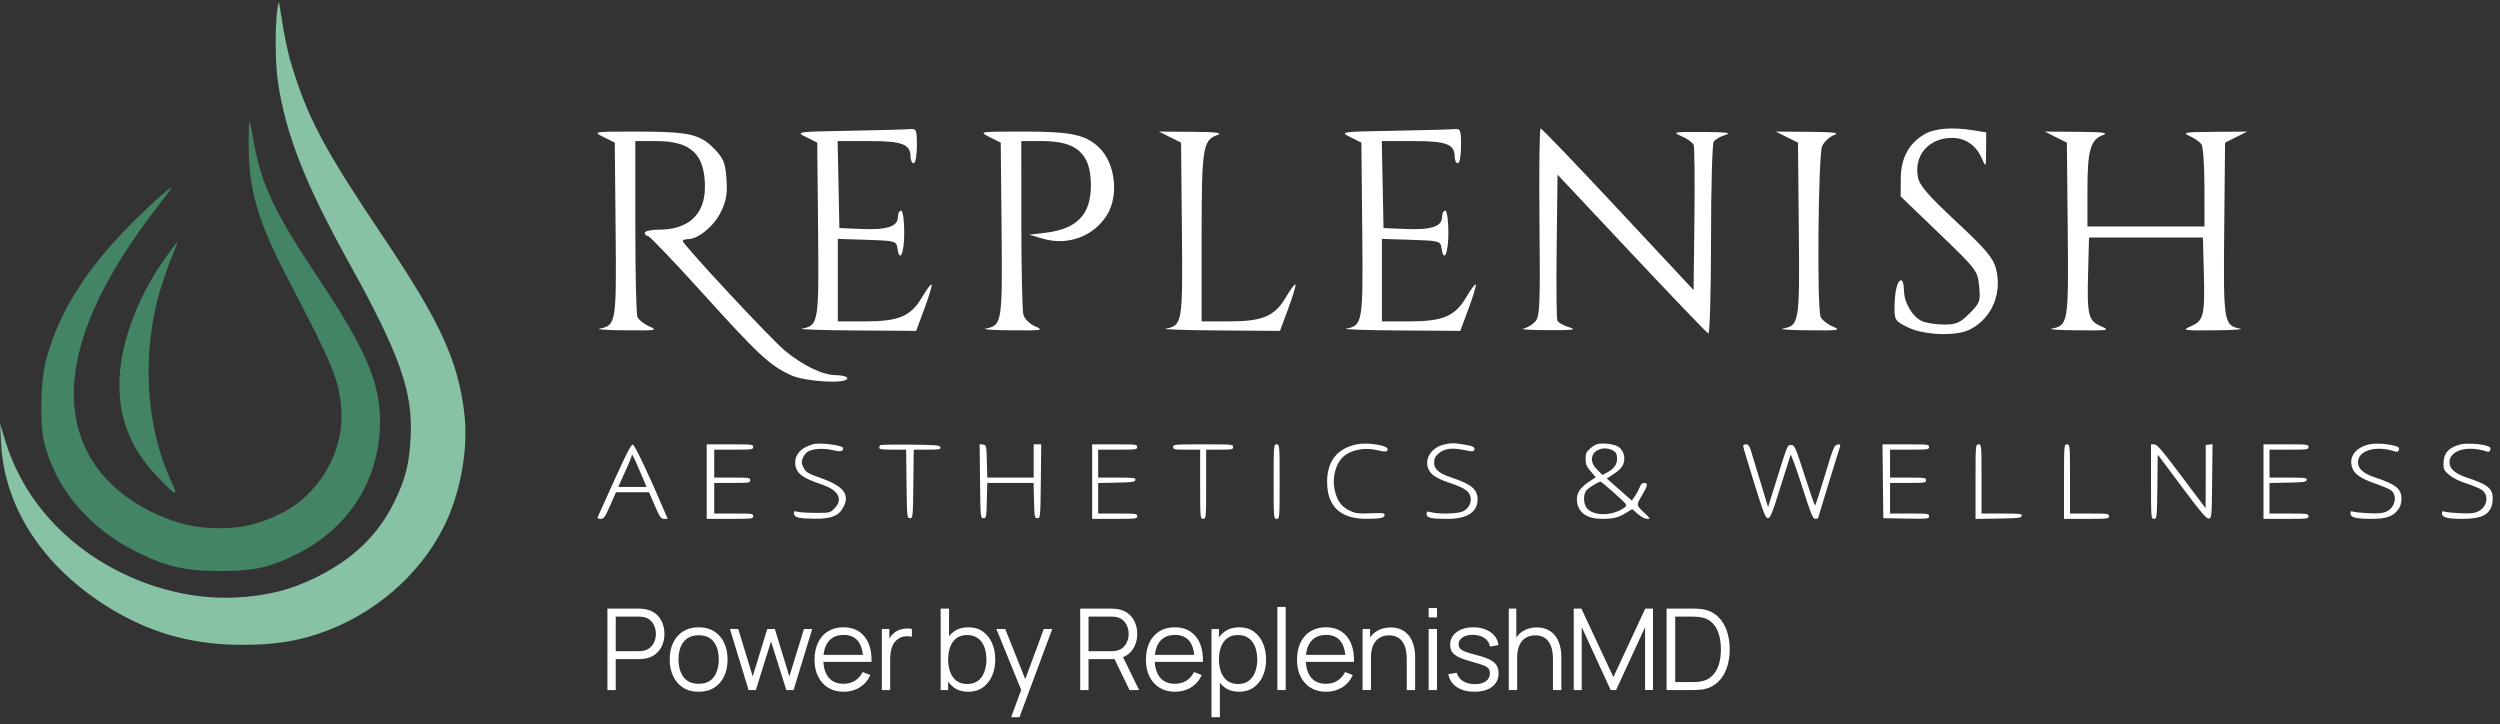 <svg width="221" height="64" viewBox="0 0 221 64" fill="none" xmlns="http://www.w3.org/2000/svg">
<rect x="0" y="0" width="221" height="64" fill="#333333" stroke="none"/>
<path fillRule="evenodd" clipRule="evenodd" d="M24.498 0.991C24.303 2.536 24.338 5.709 24.567 7.231C25.266 11.881 26.962 16.209 30.796 23.128C35.352 31.349 36.501 34.583 36.302 38.627C36.184 41.008 35.845 42.362 34.864 44.358C33.428 47.281 31.253 49.394 28.017 51.005C25.712 52.153 23.617 52.68 20.805 52.819C15.012 53.105 8.753 50.539 4.694 46.214C2.657 44.044 1.239 41.574 0.39 38.718L0.005 37.427L0.097 39.207C0.403 45.136 4.14 50.579 10.348 54.138C13.755 56.09 17.283 57.003 21.423 57.003C24.149 57.003 26.131 56.71 28.225 55.998C33.013 54.368 37.068 50.894 39.234 46.567C40.705 43.63 41.42 39.681 41.048 36.562C40.485 31.846 38.935 28.479 33.813 20.848C28.928 13.57 27.424 10.821 26.071 6.692C25.456 4.817 25.203 3.651 24.671 0.242C24.647 0.087 24.569 0.424 24.498 0.991Z" fill="#87C2A5"/>
<path fillRule="evenodd" clipRule="evenodd" d="M21.979 12.8C21.979 16.768 22.791 19.556 25.404 24.56C29.452 32.314 29.985 33.614 30.168 36.175C30.437 39.942 28.218 43.737 24.76 45.426C22.887 46.34 21.448 46.684 19.45 46.696C17.368 46.707 15.645 46.315 13.663 45.379C8.481 42.931 5.992 38.616 6.625 33.177C7.118 28.939 9.455 24.109 13.694 18.566C14.363 17.69 15.005 16.848 15.12 16.696C15.614 16.041 13.505 17.875 11.77 19.609C7.626 23.752 5.246 27.516 4.081 31.772C3.601 33.525 3.5 37.377 3.891 39.033C4.865 43.155 7.868 46.717 12.145 48.824C14.726 50.095 16.34 50.465 19.357 50.477C22.418 50.489 23.803 50.191 26.194 49.003C30.877 46.677 33.594 42.359 33.594 37.245C33.594 33.806 32.318 30.847 28.125 24.56C24.258 18.762 23.072 16.252 22.425 12.495C22.264 11.558 22.098 10.756 22.056 10.713C22.014 10.67 21.979 11.609 21.979 12.8Z" fill="#428464"/>
<path fillRule="evenodd" clipRule="evenodd" d="M14.556 22.888C12.253 26.14 10.769 30.003 10.581 33.238C10.382 36.657 11.396 39.443 13.76 41.974C15.525 43.865 15.839 44.011 15.188 42.64C12.81 37.639 12.472 30.943 14.305 25.183C14.616 24.204 15.066 22.96 15.306 22.419C15.545 21.879 15.705 21.436 15.662 21.436C15.619 21.436 15.122 22.09 14.556 22.888Z" fill="#428464"/>
<path d="M71.278 12.127C70.319 11.649 70.351 11.644 75.053 11.561C77.661 11.515 80.078 11.448 80.424 11.414C81.008 11.356 81.054 11.462 81.054 12.889C81.054 13.736 80.928 14.428 80.774 14.428C80.62 14.428 80.495 14.185 80.495 13.888C80.495 12.744 79.786 12.47 76.831 12.47H74.046L74.124 16.315L74.202 20.161L76.225 20.243C78.443 20.333 79.376 20.016 79.376 19.172C79.376 18.87 79.502 18.623 79.656 18.623C79.815 18.623 79.935 19.462 79.935 20.58C79.935 22.412 79.524 23.308 79.326 21.909C79.241 21.315 79.091 21.275 76.649 21.199L74.062 21.119V24.765V28.411H76.467C79.461 28.411 80.523 27.96 81.517 26.265C81.915 25.585 82.292 25.081 82.355 25.144C82.417 25.207 82.136 26.156 81.729 27.254L80.989 29.25L75.638 29.212C72.695 29.191 70.557 29.121 70.887 29.056C72.364 28.768 72.399 28.551 72.319 20.273L72.244 12.61L71.278 12.127Z" fill="white"/>
<path d="M119.38 12.127C118.422 11.649 118.454 11.644 123.156 11.561C125.764 11.515 128.181 11.448 128.527 11.414C129.111 11.356 129.156 11.462 129.156 12.889C129.156 13.736 129.031 14.428 128.877 14.428C128.723 14.428 128.597 14.185 128.597 13.888C128.597 12.744 127.889 12.47 124.933 12.47H122.149L122.227 16.315L122.305 20.161L124.328 20.243C126.545 20.333 127.478 20.016 127.478 19.172C127.478 18.87 127.604 18.623 127.758 18.623C127.918 18.623 128.038 19.462 128.038 20.58C128.038 22.412 127.627 23.308 127.428 21.909C127.344 21.315 127.193 21.275 124.752 21.199L122.165 21.119V24.765V28.411H124.57C127.564 28.411 128.626 27.96 129.619 26.265C130.017 25.585 130.394 25.081 130.457 25.144C130.52 25.207 130.238 26.156 129.831 27.254L129.091 29.25L123.74 29.212C120.797 29.191 118.659 29.121 118.989 29.056C120.467 28.768 120.502 28.551 120.421 20.273L120.347 12.61L119.38 12.127Z" fill="white"/>
<path d="M135.711 28.43C136.122 27.977 136.163 27.011 136.09 19.636C136.045 15.079 136.09 11.351 136.191 11.351C136.291 11.351 139.374 14.567 143.042 18.497L149.712 25.641L149.787 19.412C149.829 15.985 149.799 13.017 149.722 12.814C149.644 12.612 149.17 12.268 148.667 12.05C147.801 11.674 147.899 11.654 150.551 11.666C152.594 11.675 153.128 11.745 152.532 11.923C152.084 12.057 151.614 12.329 151.488 12.528C151.362 12.727 151.257 16.644 151.254 21.233C151.252 25.822 151.146 29.534 151.019 29.483C150.891 29.432 147.839 26.251 144.237 22.415L137.686 15.439L137.611 21.709C137.569 25.157 137.595 28.134 137.667 28.323C137.74 28.513 138.215 28.787 138.722 28.934C139.451 29.144 139.06 29.197 136.847 29.187C135.309 29.18 134.321 29.121 134.651 29.056C134.981 28.992 135.458 28.71 135.711 28.43Z" fill="white"/>
<path d="M168.025 15.826C168.033 14.016 168.696 12.738 170.055 11.909C170.992 11.338 172.561 11.205 174.532 11.531L175.581 11.704L175.57 13.276C175.559 14.845 175.559 14.846 175.179 13.974C174.686 12.842 173.732 12.19 172.568 12.19C170.516 12.19 169.18 13.716 169.542 15.645C169.682 16.391 170.399 17.226 172.924 19.584C175.517 22.004 176.187 22.792 176.433 23.707C177.024 25.901 176.092 28.123 174.163 29.12C172.967 29.739 170.129 29.648 168.678 28.945C167.54 28.395 167.471 28.294 167.475 27.198C167.479 25.794 167.727 24.775 168.063 24.775C168.198 24.775 168.31 25.165 168.31 25.641C168.31 26.734 169.042 27.993 169.907 28.387C170.273 28.554 171.146 28.691 171.847 28.691C172.931 28.691 173.266 28.544 174.106 27.705C175.028 26.782 175.083 26.628 174.956 25.312C174.824 23.932 174.756 23.842 171.419 20.634L168.018 17.364L168.025 15.826Z" fill="white"/>
<path d="M54.346 12.61L53.367 12.121C52.388 11.632 52.389 11.632 56.303 11.633C60.907 11.634 61.878 11.851 63.15 13.163C63.965 14.005 64.115 14.375 64.219 15.807C64.313 17.121 64.21 17.74 63.727 18.736C63.124 19.983 61.722 21.14 60.815 21.14C60.564 21.14 60.358 21.215 60.358 21.306C60.358 21.612 68.193 30.025 69.388 31.003C71.029 32.345 72.745 33.165 73.911 33.165C74.456 33.165 74.901 33.291 74.901 33.445C74.901 33.956 71.221 33.756 69.942 33.175C68.067 32.324 67.061 31.392 62.155 25.964C59.618 23.157 57.421 20.86 57.273 20.86C57.124 20.86 57.002 20.734 57.002 20.58C57.002 20.427 57.581 20.301 58.289 20.301C60.857 20.301 62.316 18.94 62.316 16.543C62.316 13.627 61.089 12.47 57.995 12.47H56.163V19.998C56.163 24.139 56.245 27.739 56.345 28C56.445 28.26 56.917 28.643 57.394 28.851C58.189 29.197 58.019 29.226 55.325 29.201C53.709 29.186 52.658 29.121 52.988 29.056C54.465 28.768 54.501 28.551 54.42 20.273L54.346 12.61Z" fill="white"/>
<path d="M88.465 12.61L87.486 12.121C86.508 11.632 86.512 11.632 90.501 11.632C94.63 11.631 95.886 11.887 97.083 12.97C98.576 14.321 98.951 17.234 97.859 19C96.692 20.889 94.406 21.743 92.215 21.107L90.982 20.75L92.38 20.583C95.212 20.244 96.435 18.978 96.435 16.385C96.435 13.587 95.202 12.47 92.115 12.47H90.283L90.287 19.811C90.289 23.849 90.37 27.45 90.467 27.812C90.567 28.186 91.02 28.636 91.512 28.85C92.309 29.197 92.14 29.226 89.444 29.201C87.829 29.186 86.777 29.121 87.107 29.056C88.585 28.768 88.62 28.551 88.539 20.273L88.465 12.61Z" fill="white"/>
<path d="M104.406 12.61L103.427 12.121L102.448 11.632L105.385 11.654C107.594 11.67 108.141 11.742 107.592 11.943C106.326 12.408 106.224 13.081 106.224 21.013V28.411H108.629C111.623 28.411 112.685 27.96 113.679 26.265C114.076 25.585 114.453 25.081 114.516 25.144C114.579 25.207 114.297 26.156 113.891 27.254L113.151 29.25L107.799 29.212C104.856 29.191 102.718 29.121 103.048 29.056C104.526 28.768 104.561 28.551 104.48 20.273L104.406 12.61Z" fill="white"/>
<path d="M158.941 12.61L157.962 12.121L156.983 11.632L159.92 11.654C162.128 11.67 162.675 11.742 162.127 11.943C161.727 12.09 161.255 12.526 161.079 12.912C160.733 13.671 160.609 27.137 160.94 28C161.04 28.26 161.512 28.643 161.989 28.851C162.785 29.197 162.614 29.226 159.92 29.201C158.305 29.186 157.253 29.121 157.583 29.056C159.06 28.768 159.096 28.551 159.015 20.273L158.941 12.61Z" fill="white"/>
<path d="M182.712 12.61L181.734 12.121L180.755 11.632L183.691 11.654C185.9 11.67 186.447 11.742 185.899 11.943C184.795 12.348 184.53 13.291 184.53 16.818V20.021H189.704H194.878L194.874 16.595C194.871 14.711 194.757 12.991 194.619 12.774C194.482 12.557 194.011 12.221 193.575 12.028C192.871 11.716 193.115 11.674 195.717 11.654L198.653 11.632L197.675 12.121L196.696 12.61L196.621 20.273C196.541 28.551 196.576 28.768 198.053 29.056C198.383 29.121 197.332 29.186 195.717 29.201C192.971 29.226 192.839 29.203 193.68 28.837C194.812 28.345 194.92 27.892 194.819 24.076L194.738 21H189.704H184.67L184.589 24.076C184.488 27.892 184.596 28.345 185.729 28.837C186.569 29.203 186.437 29.226 183.691 29.201C182.076 29.186 181.025 29.121 181.355 29.056C182.832 28.768 182.867 28.551 182.787 20.273L182.712 12.61Z" fill="white"/>
<path fillRule="evenodd" clipRule="evenodd" d="M71.867 39.27C70.841 39.563 70.296 40.123 70.297 40.886C70.298 41.776 70.847 42.231 72.642 42.827C74.129 43.321 74.563 44.151 73.755 44.954C73.37 45.336 73.361 45.338 72.131 45.338C71.45 45.338 70.725 45.296 70.519 45.245C70.182 45.162 70.148 45.179 70.187 45.417C70.242 45.755 70.597 45.841 72.011 45.855C73.477 45.871 74.132 45.613 74.543 44.86C75.161 43.727 74.59 42.979 72.55 42.255C71.425 41.856 71.265 41.762 71.048 41.368C70.843 40.996 70.83 40.863 70.961 40.511C71.046 40.282 71.248 40.017 71.411 39.923C71.872 39.655 72.801 39.6 73.61 39.792C74.308 39.958 74.529 39.916 74.537 39.614C74.544 39.363 72.475 39.097 71.867 39.27ZM120.014 39.266C118.245 39.601 117.323 40.732 117.316 42.573C117.308 44.739 118.477 45.861 120.743 45.863C122.02 45.864 122.4 45.786 122.4 45.525C122.4 45.35 122.255 45.333 121.165 45.375C120.106 45.416 119.851 45.388 119.387 45.178C118.701 44.867 118.342 44.461 118.091 43.712C117.728 42.627 117.912 41.376 118.551 40.579C119.152 39.83 120.49 39.5 121.735 39.793C122.5 39.974 122.666 39.956 122.666 39.693C122.666 39.377 120.915 39.094 120.014 39.266ZM127.72 39.279C126.249 39.587 125.654 41.09 126.653 41.975C126.864 42.163 127.47 42.46 128 42.637C129.363 43.09 129.784 43.342 129.956 43.803C130.152 44.331 129.865 44.959 129.312 45.212C128.858 45.42 127.238 45.464 126.543 45.287C126.146 45.186 126.113 45.199 126.113 45.449C126.113 45.783 126.492 45.867 127.991 45.867C129.683 45.867 130.619 45.26 130.619 44.161C130.619 43.257 130.078 42.8 128.304 42.212C127.202 41.846 126.776 41.481 126.776 40.907C126.776 40.548 126.864 40.359 127.153 40.102C127.662 39.651 128.339 39.553 129.396 39.777C130.133 39.934 130.253 39.935 130.317 39.787C130.428 39.53 130.234 39.428 129.37 39.289C128.49 39.147 128.358 39.146 127.72 39.279ZM141.261 39.239C141.098 39.27 140.784 39.455 140.565 39.649C140.231 39.945 140.166 40.096 140.166 40.573C140.166 41.04 140.248 41.238 140.616 41.666L141.066 42.189L140.406 42.626C139.638 43.135 139.311 43.706 139.411 44.367C139.562 45.367 140.307 45.866 141.649 45.867C142.639 45.867 143.05 45.761 143.784 45.312L144.287 45.005L144.784 45.436C145.078 45.691 145.412 45.867 145.601 45.867C145.913 45.867 145.91 45.857 145.456 45.426C144.612 44.626 144.625 44.69 145.138 43.817C145.667 42.916 145.709 42.691 145.347 42.691C145.177 42.691 145.044 42.818 144.949 43.073C144.87 43.283 144.682 43.636 144.531 43.856L144.256 44.256L143.148 43.278L142.041 42.3L142.529 41.983C143.246 41.517 143.483 41.24 143.57 40.766C143.664 40.248 143.43 39.707 143.004 39.459C142.665 39.262 141.748 39.146 141.261 39.239ZM209.259 39.331C208.175 39.643 207.645 40.417 207.916 41.289C208.107 41.901 208.647 42.286 209.957 42.742C210.601 42.966 211.236 43.237 211.369 43.344C211.961 43.819 211.73 44.869 210.957 45.224C210.626 45.375 210.276 45.408 209.388 45.37C208.76 45.343 208.142 45.279 208.014 45.228C207.833 45.157 207.782 45.191 207.782 45.387C207.782 45.742 208.258 45.867 209.613 45.867C210.955 45.867 211.524 45.672 211.989 45.056C212.195 44.781 212.29 44.482 212.29 44.101C212.29 43.21 211.809 42.821 209.944 42.202C208.933 41.866 208.445 41.432 208.445 40.867C208.445 39.795 210.061 39.342 211.786 39.929C211.919 39.974 212.014 39.915 212.06 39.759C212.118 39.563 212.042 39.497 211.647 39.399C210.784 39.184 209.86 39.157 209.259 39.331ZM217.476 39.291C216.443 39.569 216.002 40.079 216.002 40.997C216.002 41.486 216.061 41.601 216.511 41.981C216.836 42.255 217.386 42.529 218.034 42.739C218.592 42.919 219.196 43.17 219.376 43.296C220.073 43.782 219.884 44.838 219.031 45.229C218.715 45.374 218.351 45.407 217.476 45.37C216.847 45.343 216.229 45.279 216.101 45.228C215.92 45.157 215.869 45.191 215.869 45.387C215.869 45.74 216.345 45.867 217.672 45.867C219.52 45.867 220.254 45.423 220.348 44.248C220.431 43.228 220.013 42.86 218.031 42.202C217.02 41.866 216.532 41.432 216.532 40.867C216.532 39.795 218.148 39.342 219.873 39.929C220.005 39.974 220.101 39.916 220.146 39.763C220.199 39.584 220.125 39.501 219.831 39.41C219.225 39.222 217.968 39.159 217.476 39.291ZM54.322 42.42C53.539 44.154 52.869 45.639 52.833 45.72C52.791 45.814 52.886 45.867 53.093 45.867C53.383 45.867 53.476 45.738 53.936 44.691L54.453 43.514H55.914H57.374L57.881 44.691C58.328 45.73 58.424 45.867 58.705 45.867H59.023L58.762 45.25C57.434 42.117 56.116 39.333 55.945 39.303C55.797 39.277 55.378 40.08 54.322 42.42ZM62.474 42.573V45.867H64.529C66.496 45.867 66.584 45.857 66.584 45.632C66.584 45.409 66.496 45.397 64.861 45.397H63.137V44.044V42.691H64.728C66.231 42.691 66.319 42.678 66.319 42.456C66.319 42.233 66.231 42.22 64.728 42.22H63.137V40.985V39.75H64.861C66.496 39.75 66.584 39.738 66.584 39.514C66.584 39.289 66.496 39.279 64.529 39.279H62.474V42.573ZM77.812 39.355C77.762 39.4 77.721 39.507 77.721 39.593C77.721 39.712 78.008 39.75 78.912 39.75H80.103L80.138 42.779C80.173 45.719 80.181 45.808 80.439 45.808C80.696 45.808 80.705 45.719 80.739 42.779L80.775 39.75H81.975C83.048 39.75 83.171 39.728 83.132 39.544C83.091 39.358 82.842 39.335 80.495 39.306C79.07 39.289 77.862 39.311 77.812 39.355ZM86.635 42.535C86.669 45.72 86.677 45.808 86.935 45.808C87.185 45.808 87.203 45.719 87.237 44.25L87.274 42.691H89.322H91.369L91.406 44.25C91.441 45.719 91.458 45.808 91.708 45.808C91.966 45.808 91.974 45.72 92.009 42.544L92.044 39.279H91.71H91.377V40.75V42.22H89.326H87.275L87.238 40.779C87.202 39.383 87.191 39.337 86.9 39.3L86.6 39.262L86.635 42.535ZM96.547 42.573V45.867H98.536C100.436 45.867 100.525 45.857 100.525 45.632C100.525 45.409 100.436 45.397 98.801 45.397H97.078V44.047V42.698L98.7 42.665C100.123 42.636 100.328 42.607 100.367 42.426C100.408 42.239 100.261 42.22 98.745 42.22H97.078V40.985V39.75H98.801C100.436 39.75 100.525 39.738 100.525 39.514C100.525 39.29 100.436 39.279 98.536 39.279H96.547V42.573ZM103.707 39.514C103.707 39.732 103.795 39.75 104.9 39.75H106.093V42.809C106.093 45.789 106.1 45.867 106.358 45.867C106.617 45.867 106.623 45.789 106.623 42.809V39.75H107.817C108.921 39.75 109.01 39.732 109.01 39.514C109.01 39.287 108.921 39.279 106.358 39.279C103.795 39.279 103.707 39.287 103.707 39.514ZM112.59 42.573C112.59 45.789 112.596 45.867 112.855 45.867C113.113 45.867 113.12 45.789 113.12 42.573C113.12 39.358 113.113 39.279 112.855 39.279C112.596 39.279 112.59 39.358 112.59 42.573ZM154.092 39.426C154.094 39.507 154.533 40.976 155.067 42.691C155.896 45.356 156.073 45.808 156.285 45.808C156.497 45.808 156.659 45.406 157.375 43.103C157.838 41.614 158.249 40.317 158.288 40.22C158.328 40.123 158.779 41.354 159.29 42.956C160.08 45.432 160.256 45.867 160.467 45.867C160.604 45.867 160.716 45.84 160.716 45.807C160.716 45.758 162.412 40.232 162.659 39.475C162.715 39.305 162.667 39.268 162.429 39.299C162.154 39.335 162.056 39.576 161.322 42.014C160.879 43.486 160.487 44.69 160.451 44.69C160.414 44.689 159.997 43.485 159.523 42.014C158.706 39.479 158.644 39.338 158.342 39.338C157.994 39.338 158.069 39.15 156.805 43.203L156.297 44.832L155.608 42.556C155.229 41.304 154.849 40.054 154.763 39.779C154.647 39.408 154.54 39.279 154.347 39.279C154.204 39.279 154.089 39.345 154.092 39.426ZM166.448 42.544L166.483 45.808L168.505 45.841C170.459 45.872 170.527 45.865 170.527 45.635C170.527 45.408 170.446 45.397 168.803 45.397H167.08V44.044V42.691H168.671C170.173 42.691 170.262 42.678 170.262 42.456C170.262 42.233 170.173 42.22 168.671 42.22H167.08V40.985V39.75H168.803C170.438 39.75 170.527 39.738 170.527 39.514C170.527 39.289 170.438 39.279 168.47 39.279H166.413L166.448 42.544ZM174.637 42.576V45.873L176.657 45.841C178.459 45.812 178.682 45.786 178.722 45.602C178.762 45.415 178.609 45.397 176.967 45.397H175.167V42.338C175.167 39.358 175.16 39.279 174.902 39.279C174.643 39.279 174.637 39.358 174.637 42.576ZM182.459 42.573V45.867H184.448C186.348 45.867 186.437 45.857 186.437 45.632C186.437 45.409 186.348 45.397 184.713 45.397H182.989V42.338C182.989 39.358 182.983 39.279 182.724 39.279C182.465 39.279 182.459 39.358 182.459 42.573ZM190.149 42.573C190.149 45.779 190.156 45.867 190.412 45.867C190.665 45.867 190.676 45.77 190.71 43.026L190.745 40.185L192.867 43.027C194.563 45.299 195.041 45.862 195.253 45.838C195.51 45.809 195.519 45.708 195.553 42.535L195.589 39.262L195.288 39.3L194.988 39.338L194.988 42.132C194.988 43.669 194.983 44.926 194.975 44.926C194.968 44.926 194.013 43.657 192.854 42.105C191.149 39.825 190.688 39.284 190.447 39.282L190.149 39.279V42.573ZM200.092 42.573V45.867H202.081C203.981 45.867 204.07 45.857 204.07 45.632C204.07 45.409 203.981 45.397 202.346 45.397H200.623V44.047V42.698L202.245 42.665C203.668 42.636 203.873 42.607 203.912 42.426C203.952 42.239 203.806 42.22 202.289 42.22H200.623V40.985V39.75H202.346C203.981 39.75 204.07 39.738 204.07 39.514C204.07 39.29 203.981 39.279 202.081 39.279H200.092V42.573ZM142.462 39.767C142.862 39.954 142.946 40.095 142.948 40.587C142.951 41.066 142.645 41.471 142.05 41.779L141.651 41.984L141.242 41.571C140.755 41.079 140.627 40.701 140.793 40.255C140.996 39.713 141.826 39.471 142.462 39.767ZM56.821 42.25L57.159 43.044H55.908H54.656L54.904 42.485C55.041 42.178 55.309 41.586 55.499 41.171C55.69 40.755 55.849 40.331 55.855 40.23C55.863 40.053 56.061 40.467 56.821 42.25ZM142.726 43.609C143.821 44.585 143.875 44.657 143.652 44.831C142.678 45.589 140.995 45.667 140.332 44.985C139.957 44.599 139.923 43.702 140.268 43.319C140.475 43.091 141.323 42.575 141.495 42.574C141.533 42.573 142.087 43.039 142.726 43.609Z" fill="white"/>
<path d="M53.696 61.002V53.801H56.476C56.546 53.801 56.625 53.805 56.711 53.812C56.801 53.815 56.891 53.825 56.981 53.842C57.358 53.898 57.676 54.03 57.936 54.236C58.2 54.44 58.398 54.697 58.531 55.007C58.668 55.316 58.736 55.66 58.736 56.036C58.736 56.41 58.668 56.752 58.531 57.062C58.395 57.371 58.195 57.63 57.931 57.837C57.671 58.04 57.355 58.17 56.981 58.227C56.891 58.24 56.801 58.25 56.711 58.257C56.625 58.263 56.546 58.267 56.476 58.267H54.431V61.002H53.696ZM54.431 57.566H56.456C56.516 57.566 56.586 57.563 56.666 57.556C56.746 57.55 56.825 57.538 56.901 57.522C57.148 57.468 57.35 57.367 57.506 57.217C57.666 57.066 57.785 56.888 57.861 56.681C57.941 56.475 57.981 56.26 57.981 56.036C57.981 55.813 57.941 55.598 57.861 55.392C57.785 55.181 57.666 55.002 57.506 54.852C57.35 54.702 57.148 54.6 56.901 54.547C56.825 54.53 56.746 54.52 56.666 54.517C56.586 54.51 56.516 54.507 56.456 54.507H54.431V57.566ZM61.757 61.151C61.221 61.151 60.762 61.03 60.382 60.786C60.002 60.543 59.711 60.206 59.507 59.776C59.304 59.346 59.202 58.853 59.202 58.297C59.202 57.73 59.306 57.233 59.512 56.806C59.719 56.38 60.012 56.048 60.392 55.812C60.776 55.572 61.23 55.452 61.757 55.452C62.297 55.452 62.757 55.573 63.137 55.816C63.52 56.056 63.812 56.392 64.012 56.822C64.216 57.248 64.317 57.74 64.317 58.297C64.317 58.863 64.216 59.361 64.012 59.791C63.809 60.218 63.516 60.551 63.132 60.791C62.749 61.032 62.291 61.151 61.757 61.151ZM61.757 60.447C62.357 60.447 62.804 60.248 63.097 59.852C63.391 59.452 63.537 58.933 63.537 58.297C63.537 57.643 63.389 57.123 63.092 56.736C62.799 56.35 62.354 56.157 61.757 56.157C61.354 56.157 61.02 56.248 60.757 56.431C60.497 56.611 60.302 56.863 60.172 57.187C60.045 57.507 59.982 57.877 59.982 58.297C59.982 58.947 60.132 59.468 60.432 59.861C60.732 60.252 61.174 60.447 61.757 60.447ZM66.175 61.002L64.525 55.596L65.26 55.602L66.54 59.797L67.825 55.602H68.495L69.78 59.797L71.07 55.602H71.8L70.15 61.002H69.51L68.16 56.702L66.815 61.002H66.175ZM74.59 61.151C74.064 61.151 73.607 61.035 73.22 60.801C72.837 60.568 72.539 60.24 72.325 59.816C72.112 59.393 72.005 58.897 72.005 58.327C72.005 57.736 72.11 57.227 72.32 56.797C72.53 56.367 72.825 56.035 73.205 55.801C73.589 55.568 74.04 55.452 74.56 55.452C75.094 55.452 75.549 55.575 75.925 55.822C76.302 56.065 76.587 56.415 76.78 56.871C76.974 57.328 77.062 57.873 77.045 58.507H76.295V58.246C76.282 57.547 76.13 57.018 75.84 56.661C75.554 56.305 75.134 56.127 74.58 56.127C74 56.127 73.555 56.315 73.245 56.691C72.939 57.068 72.785 57.605 72.785 58.301C72.785 58.981 72.939 59.51 73.245 59.886C73.555 60.26 73.994 60.447 74.56 60.447C74.947 60.447 75.284 60.358 75.57 60.181C75.86 60.002 76.089 59.743 76.255 59.407L76.94 59.672C76.727 60.142 76.412 60.507 75.995 60.767C75.582 61.023 75.114 61.151 74.59 61.151ZM72.525 58.507V57.892H76.65V58.507H72.525ZM77.955 61.002V55.602H78.615V56.901L78.485 56.731C78.545 56.572 78.623 56.425 78.72 56.291C78.817 56.155 78.922 56.043 79.035 55.956C79.175 55.833 79.338 55.74 79.525 55.676C79.712 55.61 79.9 55.572 80.09 55.562C80.28 55.548 80.453 55.562 80.61 55.602V56.291C80.413 56.242 80.198 56.23 79.965 56.257C79.732 56.283 79.517 56.377 79.32 56.536C79.14 56.676 79.005 56.845 78.915 57.041C78.825 57.235 78.765 57.441 78.735 57.661C78.705 57.878 78.69 58.093 78.69 58.306V61.002H77.955ZM85.585 61.151C85.089 61.151 84.669 61.026 84.325 60.776C83.982 60.523 83.722 60.181 83.545 59.752C83.369 59.318 83.28 58.833 83.28 58.297C83.28 57.75 83.369 57.263 83.545 56.837C83.725 56.407 83.989 56.068 84.335 55.822C84.682 55.575 85.109 55.452 85.615 55.452C86.109 55.452 86.532 55.577 86.885 55.827C87.239 56.077 87.509 56.416 87.695 56.846C87.885 57.276 87.98 57.76 87.98 58.297C87.98 58.837 87.885 59.322 87.695 59.752C87.505 60.181 87.232 60.523 86.875 60.776C86.519 61.026 86.089 61.151 85.585 61.151ZM83.155 61.002V53.801H83.895V56.937H83.815V61.002H83.155ZM85.51 60.467C85.887 60.467 86.2 60.371 86.45 60.181C86.7 59.992 86.887 59.733 87.01 59.407C87.137 59.077 87.2 58.706 87.2 58.297C87.2 57.89 87.139 57.523 87.015 57.197C86.892 56.87 86.704 56.611 86.45 56.422C86.2 56.231 85.882 56.136 85.495 56.136C85.119 56.136 84.805 56.228 84.555 56.411C84.309 56.595 84.124 56.85 84 57.176C83.877 57.5 83.815 57.873 83.815 58.297C83.815 58.713 83.877 59.087 84 59.416C84.124 59.743 84.31 60 84.56 60.187C84.81 60.373 85.127 60.467 85.51 60.467ZM89.385 63.401L90.43 60.566L90.445 61.407L88.08 55.602H88.86L90.8 60.456H90.48L92.27 55.602H93.02L90.12 63.401H89.385ZM95.49 61.002V53.801H98.27C98.34 53.801 98.418 53.805 98.505 53.812C98.595 53.815 98.685 53.825 98.775 53.842C99.152 53.898 99.47 54.03 99.73 54.236C99.993 54.44 100.192 54.697 100.325 55.007C100.462 55.316 100.53 55.66 100.53 56.036C100.53 56.58 100.387 57.051 100.1 57.452C99.813 57.852 99.403 58.103 98.87 58.206L98.615 58.267H96.225V61.002H95.49ZM99.85 61.002L98.43 58.072L99.135 57.801L100.695 61.002H99.85ZM96.225 57.566H98.25C98.31 57.566 98.38 57.563 98.46 57.556C98.54 57.55 98.618 57.538 98.695 57.522C98.942 57.468 99.143 57.367 99.3 57.217C99.46 57.066 99.578 56.888 99.655 56.681C99.735 56.475 99.775 56.26 99.775 56.036C99.775 55.813 99.735 55.598 99.655 55.392C99.578 55.181 99.46 55.002 99.3 54.852C99.143 54.702 98.942 54.6 98.695 54.547C98.618 54.53 98.54 54.52 98.46 54.517C98.38 54.51 98.31 54.507 98.25 54.507H96.225V57.566ZM103.884 61.151C103.357 61.151 102.9 61.035 102.514 60.801C102.13 60.568 101.832 60.24 101.619 59.816C101.405 59.393 101.299 58.897 101.299 58.327C101.299 57.736 101.404 57.227 101.614 56.797C101.824 56.367 102.119 56.035 102.499 55.801C102.882 55.568 103.334 55.452 103.854 55.452C104.387 55.452 104.842 55.575 105.219 55.822C105.595 56.065 105.88 56.415 106.074 56.871C106.267 57.328 106.355 57.873 106.339 58.507H105.589V58.246C105.575 57.547 105.424 57.018 105.134 56.661C104.847 56.305 104.427 56.127 103.874 56.127C103.294 56.127 102.849 56.315 102.539 56.691C102.232 57.068 102.079 57.605 102.079 58.301C102.079 58.981 102.232 59.51 102.539 59.886C102.849 60.26 103.287 60.447 103.854 60.447C104.24 60.447 104.577 60.358 104.864 60.181C105.154 60.002 105.382 59.743 105.549 59.407L106.234 59.672C106.02 60.142 105.705 60.507 105.289 60.767C104.875 61.023 104.407 61.151 103.884 61.151ZM101.819 58.507V57.892H105.944V58.507H101.819ZM109.527 61.151C109.03 61.151 108.61 61.026 108.267 60.776C107.923 60.523 107.663 60.181 107.487 59.752C107.31 59.318 107.222 58.833 107.222 58.297C107.222 57.75 107.31 57.263 107.487 56.837C107.667 56.407 107.93 56.068 108.277 55.822C108.623 55.575 109.05 55.452 109.557 55.452C110.05 55.452 110.473 55.577 110.827 55.827C111.18 56.077 111.45 56.416 111.637 56.846C111.827 57.276 111.922 57.76 111.922 58.297C111.922 58.837 111.827 59.322 111.637 59.752C111.447 60.181 111.173 60.523 110.817 60.776C110.46 61.026 110.03 61.151 109.527 61.151ZM107.097 63.401V55.602H107.757V59.666H107.837V63.401H107.097ZM109.452 60.467C109.828 60.467 110.142 60.371 110.392 60.181C110.642 59.992 110.828 59.733 110.952 59.407C111.078 59.077 111.142 58.706 111.142 58.297C111.142 57.89 111.08 57.523 110.957 57.197C110.833 56.87 110.645 56.611 110.392 56.422C110.142 56.231 109.823 56.136 109.437 56.136C109.06 56.136 108.747 56.228 108.497 56.411C108.25 56.595 108.065 56.85 107.942 57.176C107.818 57.5 107.757 57.873 107.757 58.297C107.757 58.713 107.818 59.087 107.942 59.416C108.065 59.743 108.252 60 108.502 60.187C108.752 60.373 109.068 60.467 109.452 60.467ZM112.92 61.002V53.651H113.655V61.002H112.92ZM117.239 61.151C116.712 61.151 116.255 61.035 115.869 60.801C115.485 60.568 115.187 60.24 114.974 59.816C114.76 59.393 114.654 58.897 114.654 58.327C114.654 57.736 114.759 57.227 114.969 56.797C115.179 56.367 115.474 56.035 115.854 55.801C116.237 55.568 116.689 55.452 117.209 55.452C117.742 55.452 118.197 55.575 118.574 55.822C118.95 56.065 119.235 56.415 119.429 56.871C119.622 57.328 119.71 57.873 119.694 58.507H118.944V58.246C118.93 57.547 118.779 57.018 118.489 56.661C118.202 56.305 117.782 56.127 117.229 56.127C116.649 56.127 116.204 56.315 115.894 56.691C115.587 57.068 115.434 57.605 115.434 58.301C115.434 58.981 115.587 59.51 115.894 59.886C116.204 60.26 116.642 60.447 117.209 60.447C117.595 60.447 117.932 60.358 118.219 60.181C118.509 60.002 118.737 59.743 118.904 59.407L119.589 59.672C119.375 60.142 119.06 60.507 118.644 60.767C118.23 61.023 117.762 61.151 117.239 61.151ZM115.174 58.507V57.892H119.299V58.507H115.174ZM124.357 61.002V58.246C124.357 57.947 124.329 57.672 124.272 57.422C124.215 57.168 124.124 56.948 123.997 56.761C123.874 56.572 123.712 56.425 123.512 56.322C123.315 56.218 123.075 56.166 122.792 56.166C122.532 56.166 122.302 56.212 122.102 56.301C121.905 56.392 121.739 56.522 121.602 56.691C121.469 56.858 121.367 57.062 121.297 57.301C121.227 57.541 121.192 57.815 121.192 58.121L120.672 58.007C120.672 57.453 120.769 56.988 120.962 56.611C121.155 56.235 121.422 55.95 121.762 55.757C122.102 55.563 122.492 55.467 122.932 55.467C123.255 55.467 123.537 55.517 123.777 55.617C124.02 55.717 124.225 55.852 124.392 56.022C124.562 56.191 124.699 56.386 124.802 56.606C124.905 56.823 124.98 57.055 125.027 57.301C125.074 57.545 125.097 57.788 125.097 58.032V61.002H124.357ZM120.452 61.002V55.602H121.117V56.931H121.192V61.002H120.452ZM126.294 54.577V53.752H127.029V54.577H126.294ZM126.294 61.002V55.602H127.029V61.002H126.294ZM130.343 61.147C129.71 61.147 129.188 61.01 128.778 60.736C128.372 60.463 128.122 60.083 128.028 59.596L128.778 59.471C128.858 59.778 129.04 60.023 129.323 60.206C129.61 60.386 129.963 60.477 130.383 60.477C130.793 60.477 131.117 60.392 131.353 60.221C131.59 60.048 131.708 59.813 131.708 59.517C131.708 59.35 131.67 59.215 131.593 59.111C131.52 59.005 131.368 58.907 131.138 58.816C130.908 58.727 130.565 58.62 130.108 58.496C129.618 58.363 129.235 58.23 128.958 58.096C128.682 57.963 128.485 57.81 128.368 57.636C128.252 57.46 128.193 57.245 128.193 56.992C128.193 56.685 128.28 56.416 128.453 56.187C128.627 55.953 128.867 55.773 129.173 55.647C129.48 55.517 129.837 55.452 130.243 55.452C130.65 55.452 131.013 55.518 131.333 55.651C131.657 55.782 131.917 55.965 132.113 56.202C132.31 56.438 132.427 56.713 132.463 57.026L131.713 57.161C131.663 56.845 131.505 56.595 131.238 56.411C130.975 56.225 130.64 56.128 130.233 56.121C129.85 56.111 129.538 56.185 129.298 56.342C129.058 56.495 128.938 56.7 128.938 56.956C128.938 57.1 128.982 57.223 129.068 57.327C129.155 57.426 129.312 57.522 129.538 57.611C129.768 57.702 130.095 57.8 130.518 57.907C131.015 58.033 131.405 58.166 131.688 58.306C131.972 58.447 132.173 58.611 132.293 58.801C132.413 58.992 132.473 59.227 132.473 59.507C132.473 60.017 132.283 60.418 131.903 60.712C131.527 61.002 131.007 61.147 130.343 61.147ZM137.282 61.002V58.246C137.282 57.947 137.254 57.672 137.197 57.422C137.141 57.168 137.049 56.948 136.922 56.761C136.799 56.572 136.637 56.425 136.437 56.322C136.241 56.218 136.001 56.166 135.717 56.166C135.457 56.166 135.227 56.212 135.027 56.301C134.831 56.392 134.664 56.522 134.527 56.691C134.394 56.858 134.292 57.062 134.222 57.301C134.152 57.541 134.117 57.815 134.117 58.121L133.597 58.007C133.597 57.453 133.694 56.988 133.887 56.611C134.081 56.235 134.347 55.95 134.687 55.757C135.027 55.563 135.417 55.467 135.857 55.467C136.181 55.467 136.462 55.517 136.702 55.617C136.946 55.717 137.151 55.852 137.317 56.022C137.487 56.191 137.624 56.386 137.727 56.606C137.831 56.823 137.906 57.055 137.952 57.301C137.999 57.545 138.022 57.788 138.022 58.032V61.002H137.282ZM133.377 61.002V53.801H134.042V57.867H134.117V61.002H133.377ZM139.12 61.002V53.801H139.795L142.625 59.856L145.44 53.801H146.125V60.996H145.425V55.441L142.86 61.002H142.385L139.825 55.441V61.002H139.12ZM147.328 61.002V53.801H149.513C149.59 53.801 149.72 53.803 149.903 53.806C150.09 53.81 150.268 53.823 150.438 53.846C150.985 53.923 151.441 54.127 151.808 54.456C152.175 54.786 152.45 55.206 152.633 55.717C152.816 56.227 152.908 56.788 152.908 57.401C152.908 58.015 152.816 58.577 152.633 59.087C152.45 59.596 152.175 60.017 151.808 60.346C151.441 60.676 150.985 60.88 150.438 60.956C150.271 60.977 150.093 60.99 149.903 60.996C149.713 61 149.583 61.002 149.513 61.002H147.328ZM148.088 60.297H149.513C149.65 60.297 149.796 60.293 149.953 60.286C150.113 60.276 150.25 60.26 150.363 60.236C150.783 60.163 151.121 59.993 151.378 59.727C151.638 59.46 151.828 59.127 151.948 58.727C152.068 58.323 152.128 57.882 152.128 57.401C152.128 56.918 152.068 56.475 151.948 56.072C151.828 55.668 151.638 55.335 151.378 55.072C151.118 54.808 150.78 54.64 150.363 54.566C150.25 54.543 150.111 54.528 149.948 54.522C149.788 54.511 149.643 54.507 149.513 54.507H148.088V60.297Z" fill="white"/>
</svg>
